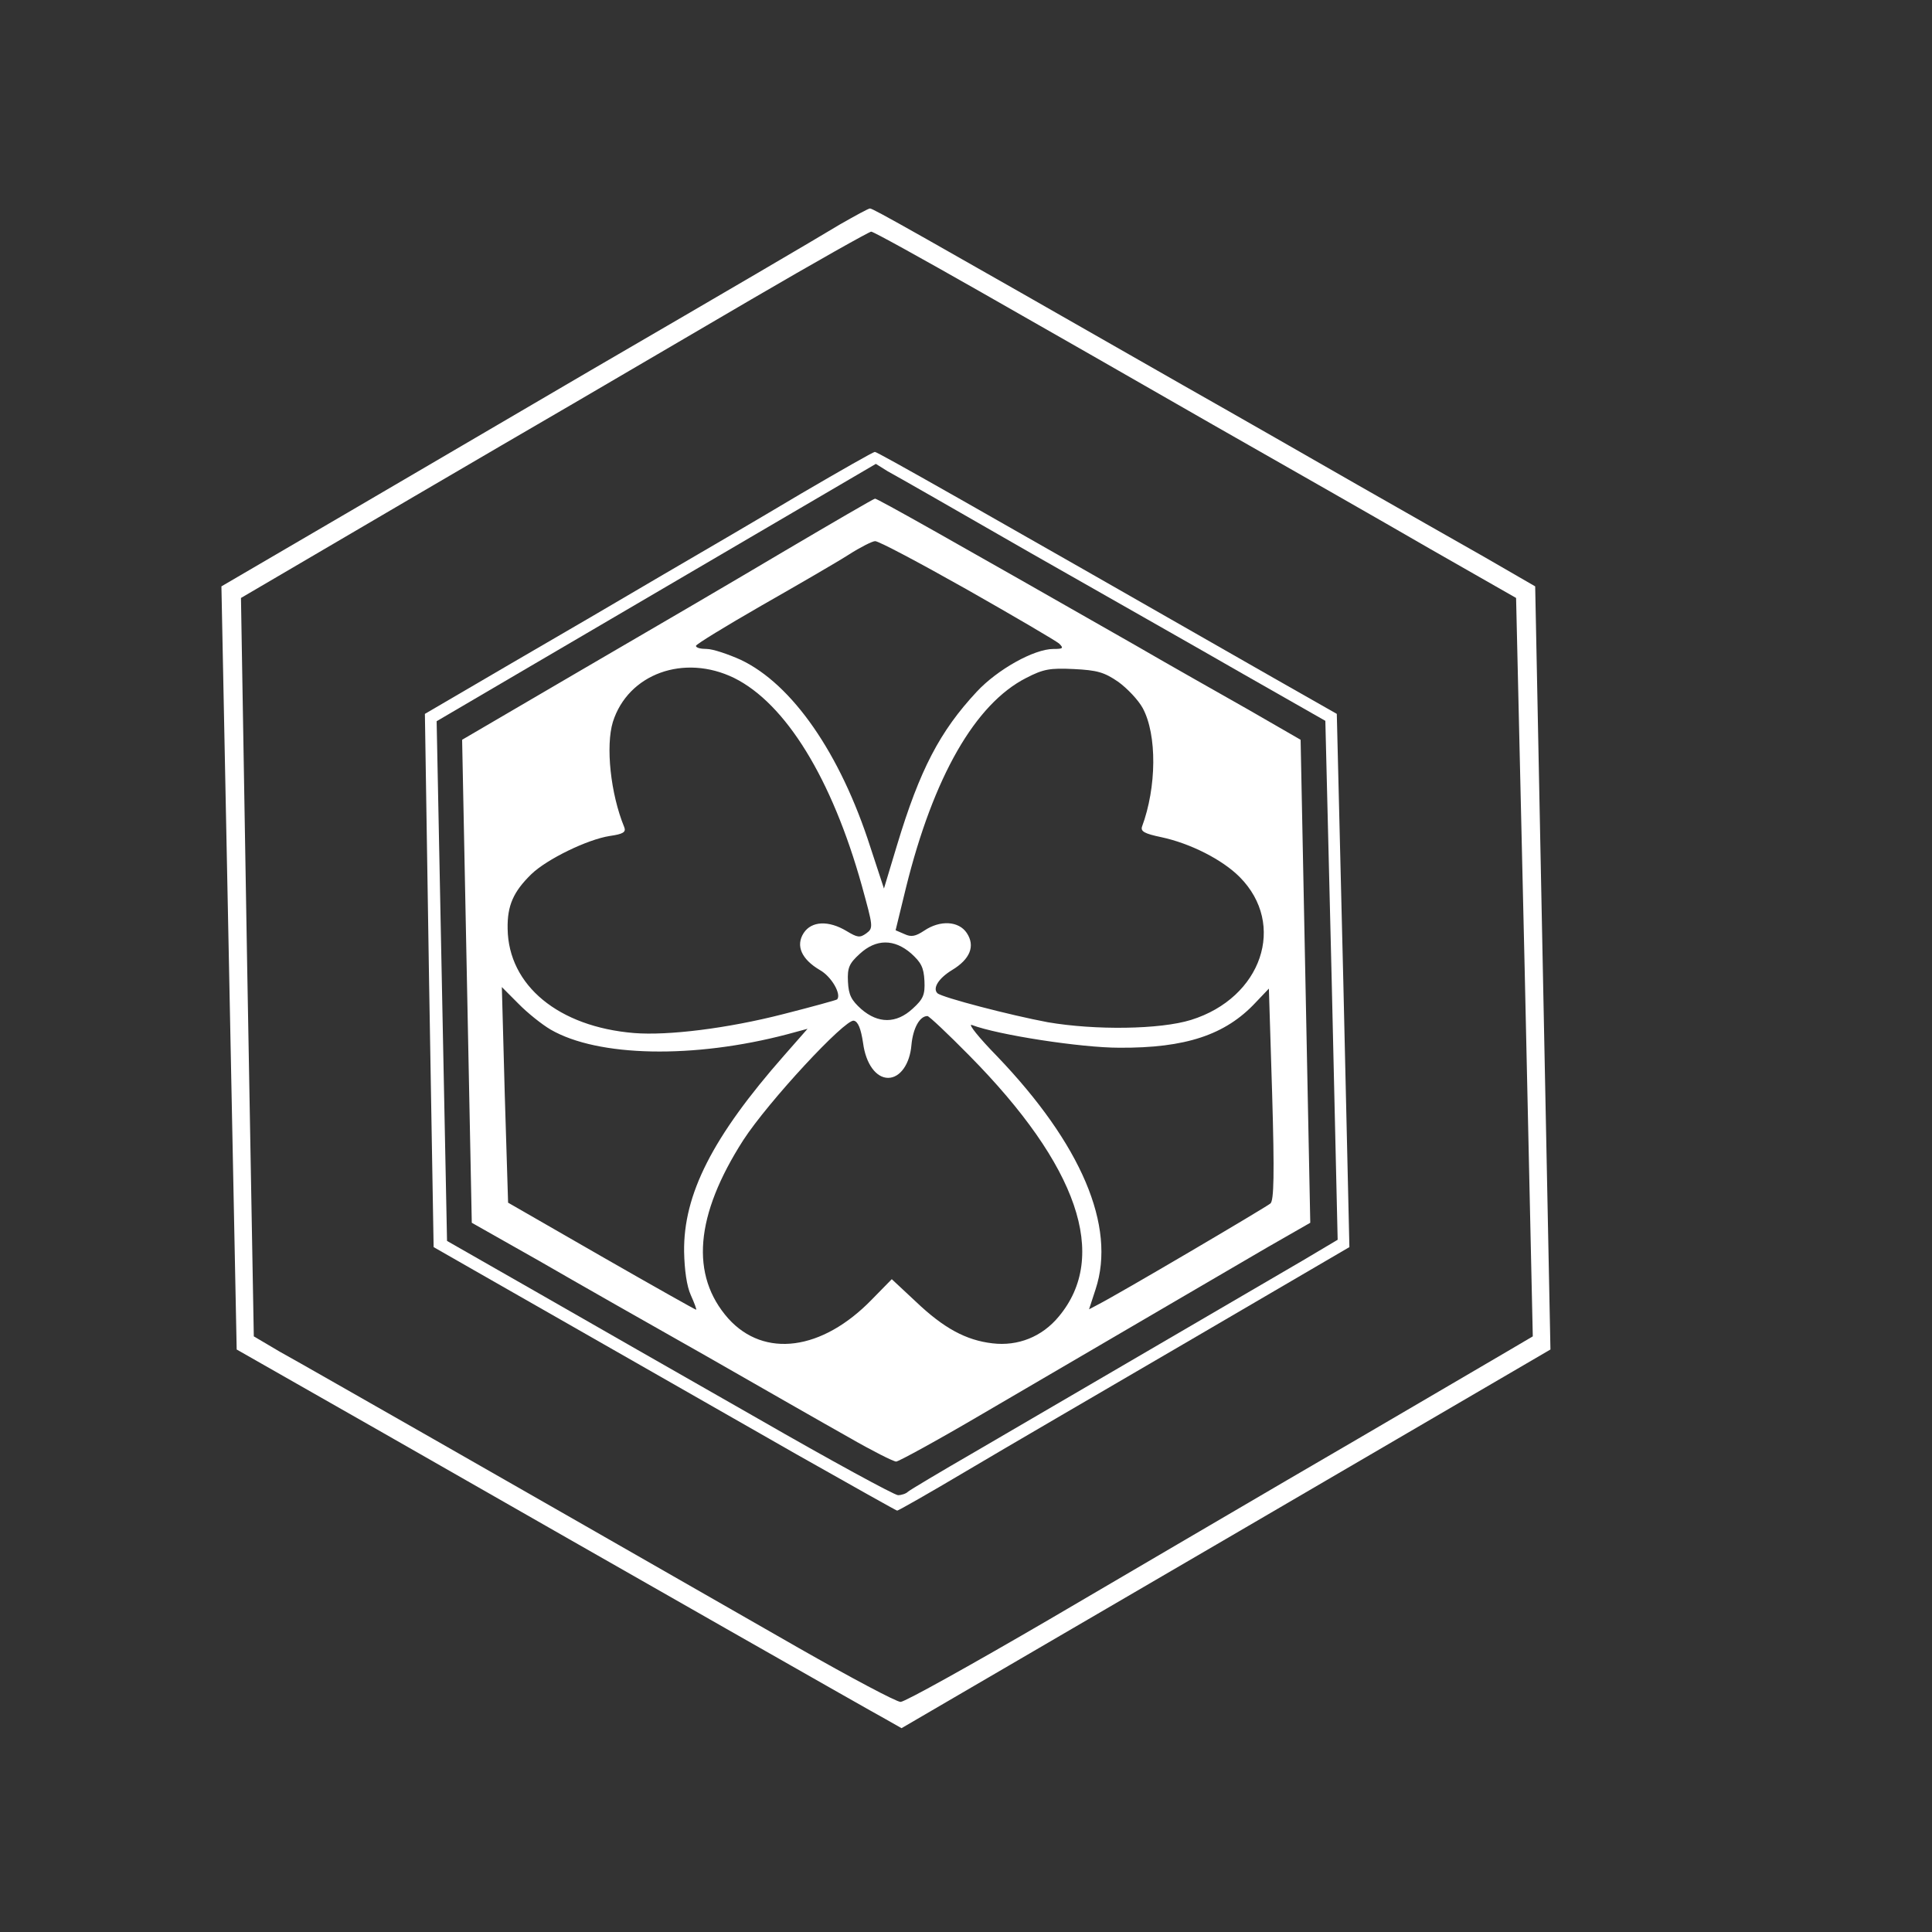 <?xml version="1.0" encoding="utf-8"?>
<svg viewBox="0 0 500 500" width="500" height="500" xmlns="http://www.w3.org/2000/svg">
  <rect x="0" y="0" width="500" height="500" fill="#333333" stroke="none"/>
  <g transform="matrix(0.1, 0, -0.002, -0.1, -18.193, 501.951)" fill="#000000" stroke="none" style="">
    <path d="M2445 4439 c-79 -47 -281 -164 -655 -379 -140 -81 -415 -240 -610 -353 l-355 -205 0 -987 0 -988 375 -216 c664 -384 1244 -718 1286 -741 l40 -23 850 490 849 490 0 988 0 987 -130 76 c-71 41 -218 125 -325 187 -107 62 -307 178 -445 257 -694 401 -794 458 -802 458 -4 0 -39 -19 -78 -41z m355 -172 c146 -84 416 -240 600 -347 184 -106 434 -250 555 -321 l220 -127 3 -956 2 -955 -67 -39 c-111 -64 -312 -181 -578 -334 -137 -79 -416 -241 -620 -359 -203 -117 -379 -214 -390 -214 -11 0 -128 63 -260 139 -523 303 -622 360 -935 541 -179 103 -355 205 -393 226 l-67 40 2 956 3 955 95 55 c124 72 571 331 775 448 88 51 297 172 465 269 168 97 310 176 315 176 6 0 129 -69 275 -153z" style="fill: rgb(255, 255, 255);"/>
    <path d="M2330 3742 c-102 -60 -264 -154 -360 -209 -96 -56 -276 -160 -400 -231 l-225 -130 -3 -690 -2 -690 102 -59 c126 -73 487 -281 826 -477 140 -80 256 -146 258 -146 3 0 85 46 182 103 97 57 363 210 590 341 l412 238 -2 690 -3 690 -160 92 c-780 451 -1015 586 -1022 586 -4 0 -91 -49 -193 -108z m590 -153 c184 -106 430 -247 545 -314 l210 -121 3 -672 2 -671 -92 -54 c-123 -71 -650 -375 -858 -495 -91 -52 -169 -98 -175 -103 -5 -5 -17 -9 -26 -9 -9 0 -171 89 -360 199 -189 109 -445 257 -569 329 l-225 130 0 672 0 673 245 142 c135 78 394 228 575 333 l330 191 30 -19 c17 -9 181 -104 365 -211z" style="fill: rgb(255, 255, 255);"/>
    <path d="M2285 3594 c-126 -74 -368 -214 -537 -311 l-308 -178 0 -625 0 -625 173 -99 c94 -55 287 -166 427 -246 140 -81 304 -176 364 -210 60 -35 115 -63 122 -63 6 0 108 55 225 123 465 269 639 369 746 431 l113 64 0 625 0 625 -132 77 c-73 42 -203 116 -288 166 -473 273 -664 382 -669 381 -3 0 -109 -61 -236 -135z m469 -100 c122 -70 228 -133 236 -140 12 -12 10 -14 -15 -14 -50 0 -146 -53 -201 -111 -97 -102 -151 -201 -214 -397 l-36 -112 -33 107 c-73 243 -194 422 -326 485 -33 15 -72 28 -87 28 -16 0 -28 3 -28 8 0 4 78 51 173 105 94 53 197 112 227 131 30 19 62 35 69 35 8 1 114 -56 235 -125z m-607 -229 c132 -66 248 -260 320 -538 27 -106 28 -109 9 -123 -17 -12 -23 -11 -51 6 -46 28 -90 26 -111 -5 -22 -33 -7 -68 40 -96 30 -17 55 -63 43 -76 -3 -2 -65 -19 -140 -38 -145 -37 -299 -56 -387 -49 -195 16 -323 123 -322 270 0 60 17 96 64 141 41 39 147 90 205 99 35 5 43 10 38 23 -34 87 -44 210 -24 272 42 125 188 177 316 114z m994 -10 c23 -17 51 -47 62 -68 36 -69 32 -205 -8 -307 -4 -12 6 -18 49 -27 75 -16 157 -58 201 -103 120 -123 51 -313 -133 -370 -81 -25 -249 -27 -371 -6 -96 18 -272 64 -284 75 -13 13 4 39 39 60 47 28 62 62 40 96 -20 31 -68 34 -110 6 -23 -15 -34 -17 -51 -9 l-23 10 29 110 c77 288 189 476 322 543 45 23 62 26 124 23 60 -3 78 -8 114 -33z m-550 -703 c25 -23 32 -36 33 -71 1 -36 -4 -47 -32 -72 -43 -39 -90 -39 -133 -1 -25 23 -32 36 -33 71 -1 36 4 47 32 72 43 39 90 39 133 1z m-937 -197 c121 -71 369 -76 613 -12 l52 14 -62 -69 c-190 -211 -268 -360 -269 -508 0 -47 5 -89 15 -112 9 -21 15 -38 13 -38 -2 0 -111 62 -242 138 l-239 139 -3 279 -2 279 42 -43 c23 -24 60 -54 82 -67z m1854 -450 c-12 -10 -400 -236 -454 -263 l-21 -11 18 52 c57 163 -30 376 -243 603 -46 48 -74 84 -64 81 68 -26 282 -59 381 -59 171 -1 275 33 355 117 l35 36 3 -272 c2 -210 -1 -276 -10 -284z m-772 383 c276 -285 352 -520 218 -676 -44 -52 -107 -77 -173 -69 -68 8 -125 39 -196 108 l-61 58 -53 -53 c-131 -132 -281 -152 -372 -49 -97 112 -81 267 48 462 67 100 269 313 292 309 11 -2 18 -20 23 -58 6 -54 32 -90 63 -90 31 0 57 36 62 85 5 44 23 75 43 75 4 0 52 -46 106 -102z" style="fill: rgb(255, 255, 255);"/>
  </g>
</svg>